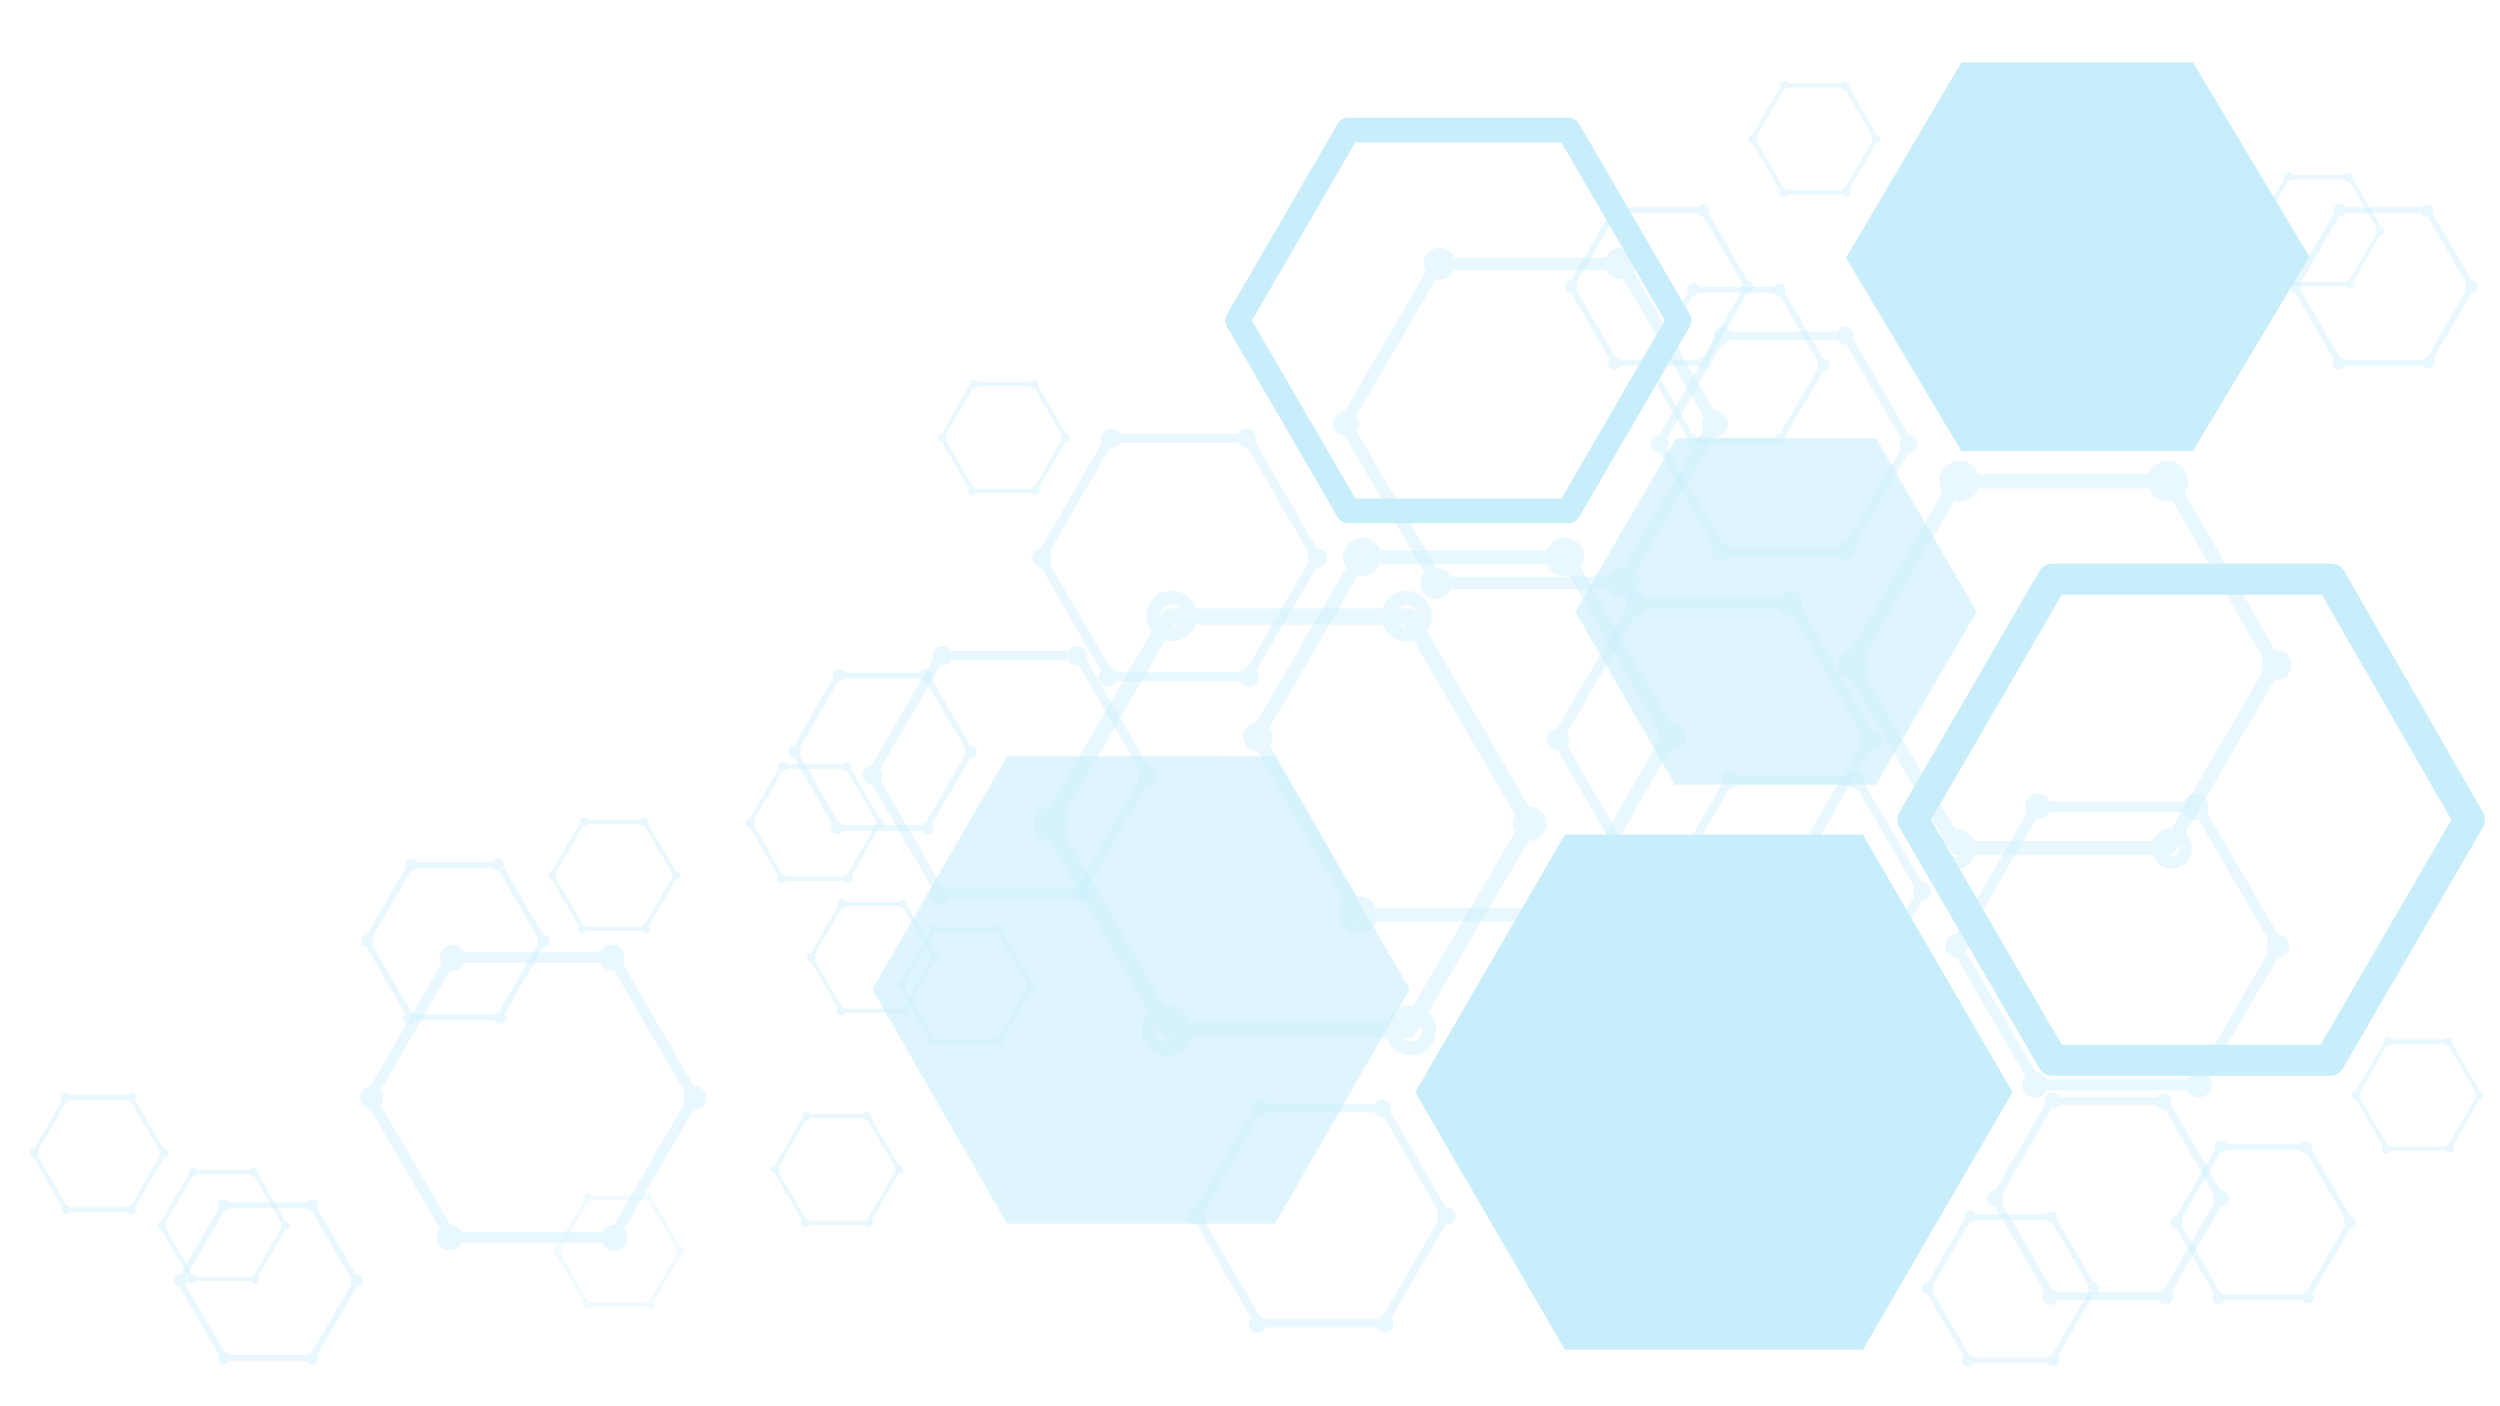 <?xml version="1.0" encoding="utf-8"?>
<!-- Generator: Adobe Illustrator 25.2.3, SVG Export Plug-In . SVG Version: 6.00 Build 0)  -->
<svg version="1.1" id="Layer_1" xmlns:serif="http://www.serif.com/"
	 xmlns="http://www.w3.org/2000/svg" xmlns:xlink="http://www.w3.org/1999/xlink" x="0px" y="0px" viewBox="0 0 595.3 334.8"
	 style="enable-background:new 0 0 595.3 334.8;" xml:space="preserve">
<style type="text/css">
	.st0{fill-rule:evenodd;clip-rule:evenodd;fill:#FFFFFF;}
	.st1{opacity:0.4;}
	.st2{fill:none;stroke:#C8EEFC;stroke-width:1.861;stroke-linecap:round;stroke-linejoin:round;stroke-miterlimit:10;}
	.st3{fill:none;stroke:#C8EEFC;stroke-width:1.395;stroke-linecap:round;stroke-linejoin:round;stroke-miterlimit:10;}
	.st4{opacity:0.25;}
	.st5{fill:none;stroke:#C8EEFC;stroke-width:1.863;stroke-linecap:round;stroke-linejoin:round;stroke-miterlimit:1.087;}
	.st6{fill:none;stroke:#C8EEFC;stroke-width:1.393;stroke-linecap:round;stroke-linejoin:round;stroke-miterlimit:1.658;}
	.st7{fill:none;stroke:#C8EEFC;stroke-width:1.393;stroke-linecap:round;stroke-linejoin:round;stroke-miterlimit:1.29;}
	.st8{fill:none;stroke:#C8EEFC;stroke-width:1.86;stroke-linecap:round;stroke-linejoin:round;stroke-miterlimit:1.116;}
	.st9{fill:none;stroke:#C8EEFC;stroke-width:1.396;stroke-linecap:round;stroke-linejoin:round;stroke-miterlimit:1.702;}
	.st10{fill:none;stroke:#C8EEFC;stroke-width:1.858;stroke-linecap:round;stroke-linejoin:round;stroke-miterlimit:10;}
	.st11{fill:none;stroke:#C8EEFC;stroke-width:1.397;stroke-linecap:round;stroke-linejoin:round;stroke-miterlimit:10;}
	.st12{fill:none;stroke:#C8EEFC;stroke-width:1.861;stroke-linecap:round;stroke-linejoin:round;stroke-miterlimit:10;}
	.st13{fill:none;stroke:#C8EEFC;stroke-width:1.396;stroke-linecap:round;stroke-linejoin:round;stroke-miterlimit:10;}
	.st14{fill:none;stroke:#C8EEFC;stroke-width:1.863;stroke-linecap:round;stroke-linejoin:round;stroke-miterlimit:10;}
	.st15{fill:none;stroke:#C8EEFC;stroke-width:1.391;stroke-linecap:round;stroke-linejoin:round;stroke-miterlimit:1.48;}
	.st16{fill:none;stroke:#C8EEFC;stroke-width:1.86;stroke-linecap:round;stroke-linejoin:round;stroke-miterlimit:10;}
	.st17{fill:none;stroke:#C8EEFC;stroke-width:1.395;stroke-linecap:round;stroke-linejoin:round;stroke-miterlimit:1.03;}
	.st18{fill:none;stroke:#C8EEFC;stroke-width:1.861;stroke-linecap:round;stroke-linejoin:round;stroke-miterlimit:10;}
	.st19{fill:none;stroke:#C8EEFC;stroke-width:1.398;stroke-linecap:round;stroke-linejoin:round;stroke-miterlimit:1.256;}
	.st20{fill:none;stroke:#C8EEFC;stroke-width:1.863;stroke-linecap:round;stroke-linejoin:round;stroke-miterlimit:1.259;}
	.st21{fill:none;stroke:#C8EEFC;stroke-width:1.395;stroke-linecap:round;stroke-linejoin:round;stroke-miterlimit:1.92;}
	.st22{fill:none;stroke:#C8EEFC;stroke-width:1.859;stroke-linecap:round;stroke-linejoin:round;stroke-miterlimit:10;}
	.st23{fill:none;stroke:#C8EEFC;stroke-width:1.392;stroke-linecap:round;stroke-linejoin:round;stroke-miterlimit:1.105;}
	.st24{fill:none;stroke:#C8EEFC;stroke-width:1.861;stroke-linecap:round;stroke-linejoin:round;stroke-miterlimit:10;}
	.st25{fill:none;stroke:#C8EEFC;stroke-width:1.396;stroke-linecap:round;stroke-linejoin:round;stroke-miterlimit:10;}
	.st26{fill:none;stroke:#C8EEFC;stroke-width:1.86;stroke-linecap:round;stroke-linejoin:round;stroke-miterlimit:10;}
	.st27{fill:none;stroke:#C8EEFC;stroke-width:1.396;stroke-linecap:round;stroke-linejoin:round;stroke-miterlimit:10;}
	.st28{fill:none;stroke:#C8EEFC;stroke-width:1.86;stroke-linecap:round;stroke-linejoin:round;stroke-miterlimit:10;}
	.st29{fill:none;stroke:#C8EEFC;stroke-width:1.394;stroke-linecap:round;stroke-linejoin:round;stroke-miterlimit:10;}
	.st30{fill:none;stroke:#C8EEFC;stroke-width:1.861;stroke-linecap:round;stroke-linejoin:round;stroke-miterlimit:10;}
	.st31{fill:none;stroke:#C8EEFC;stroke-width:1.397;stroke-linecap:round;stroke-linejoin:round;stroke-miterlimit:10;}
	.st32{fill:none;stroke:#C8EEFC;stroke-width:1.86;stroke-linecap:round;stroke-linejoin:round;stroke-miterlimit:10;}
	.st33{fill:none;stroke:#C8EEFC;stroke-width:1.392;stroke-linecap:round;stroke-linejoin:round;stroke-miterlimit:1.297;}
	.st34{fill-rule:evenodd;clip-rule:evenodd;fill:#C8EEFC;}
	.st35{fill:none;stroke:#C8EEFC;stroke-width:2.32;stroke-linecap:round;stroke-linejoin:round;stroke-miterlimit:1.767;}
	.st36{fill-rule:evenodd;clip-rule:evenodd;fill:#C8EEFC;fill-opacity:0.6;}
	.st37{fill:none;stroke:#C8EEFC;stroke-width:2.321;stroke-linecap:round;stroke-linejoin:round;stroke-miterlimit:2.232;}
</style>
<rect class="st0" width="595.3" height="334.8"/>
<g transform="matrix(0.368,0,0,0.368,285.016,82.224)">
	<g class="st1">
		<g transform="matrix(1.267,0,0,1.267,-568.381,88.886)">
			<circle class="st2" cx="381.5" cy="-23" r="1.3"/>
		</g>
		<g transform="matrix(1.267,0,0,1.267,-740.408,88.886)">
			<circle class="st2" cx="454.2" cy="-23" r="1.3"/>
		</g>
		<g transform="matrix(0.633,-1.097,1.097,0.633,-229.893,1268.45)">
			<circle class="st2" cx="899.4" cy="-405.5" r="1.3"/>
		</g>
		<g transform="matrix(0.633,-1.097,1.097,0.633,-315.906,1417.43)">
			<circle class="st2" cx="972.1" cy="-405.5" r="1.3"/>
		</g>
		<g transform="matrix(-0.633,-1.097,1.097,-0.633,960.885,1565.09)">
			<circle class="st2" cx="1489.5" cy="-148.3" r="1.3"/>
		</g>
		<g transform="matrix(-0.633,-1.097,1.097,-0.633,1046.9,1714.07)">
			<circle class="st2" cx="1562.2" cy="-148.3" r="1.3"/>
		</g>
		<g transform="matrix(1.18296e-16,-1.932,1.932,1.18296e-16,91.216,891.731)">
			<path class="st3" d="M430.7-132.7l17.9,10.4v20.7l-17.9,10.4l-17.9-10.4v-20.7L430.7-132.7z"/>
		</g>
	</g>
</g>
<g transform="matrix(0.368,0,0,0.368,1009.59,419.196)">
	<g class="st1">
		<g transform="matrix(1.267,0,0,1.267,-568.381,88.886)">
			<circle class="st2" cx="-450.5" cy="-410" r="1.3"/>
		</g>
		<g transform="matrix(1.267,0,0,1.267,-740.408,88.886)">
			<circle class="st2" cx="-377.8" cy="-410" r="1.3"/>
		</g>
		<g transform="matrix(0.633,-1.097,1.097,0.633,-229.893,1268.45)">
			<circle class="st2" cx="818.5" cy="-1319.6" r="1.3"/>
		</g>
		<g transform="matrix(0.633,-1.097,1.097,0.633,-315.906,1417.43)">
			<circle class="st2" cx="891.1" cy="-1319.6" r="1.3"/>
		</g>
		<g transform="matrix(-0.633,-1.097,1.097,-0.633,960.885,1565.09)">
			<circle class="st2" cx="2240.7" cy="-675.4" r="1.3"/>
		</g>
		<g transform="matrix(-0.633,-1.097,1.097,-0.633,1046.9,1714.07)">
			<circle class="st2" cx="2313.3" cy="-675.4" r="1.3"/>
		</g>
		<g transform="matrix(1.18296e-16,-1.932,1.932,1.18296e-16,91.216,891.731)">
			<path class="st3" d="M684.4-678.2l17.9,10.4v20.7l-17.9,10.4l-17.9-10.4v-20.7L684.4-678.2z"/>
		</g>
	</g>
</g>
<g transform="matrix(0.368,0,0,0.368,199.479,457.292)">
	<g class="st1">
		<g transform="matrix(1.267,0,0,1.267,-568.381,88.886)">
			<circle class="st2" cx="479.8" cy="-453.7" r="1.3"/>
		</g>
		<g transform="matrix(1.267,0,0,1.267,-740.408,88.886)">
			<circle class="st2" cx="552.4" cy="-453.7" r="1.3"/>
		</g>
		<g transform="matrix(0.633,-1.097,1.097,0.633,-229.893,1268.45)">
			<circle class="st2" cx="1321.5" cy="-535.8" r="1.3"/>
		</g>
		<g transform="matrix(0.633,-1.097,1.097,0.633,-315.906,1417.43)">
			<circle class="st2" cx="1394.2" cy="-535.8" r="1.3"/>
		</g>
		<g transform="matrix(-0.633,-1.097,1.097,-0.633,960.885,1565.09)">
			<circle class="st2" cx="1813.4" cy="152.2" r="1.3"/>
		</g>
		<g transform="matrix(-0.633,-1.097,1.097,-0.633,1046.9,1714.07)">
			<circle class="st2" cx="1886.1" cy="152.1" r="1.3"/>
		</g>
		<g transform="matrix(1.18296e-16,-1.932,1.932,1.18296e-16,91.216,891.731)">
			<path class="st3" d="M713.1-68.3L731-57.9v20.7l-17.9,10.4l-17.9-10.4v-20.7L713.1-68.3z"/>
		</g>
	</g>
</g>
<g transform="matrix(0.368,0,0,0.368,700.438,-70.808)">
	<g class="st1">
		<g transform="matrix(1.267,0,0,1.267,-568.381,88.886)">
			<circle class="st2" cx="-95.5" cy="152.7" r="1.3"/>
		</g>
		<g transform="matrix(1.267,0,0,1.267,-740.408,88.886)">
			<circle class="st2" cx="-22.8" cy="152.7" r="1.3"/>
		</g>
		<g transform="matrix(0.633,-1.097,1.097,0.633,-229.893,1268.45)">
			<circle class="st2" cx="508.7" cy="-730.8" r="1.3"/>
		</g>
		<g transform="matrix(0.633,-1.097,1.097,0.633,-315.906,1417.43)">
			<circle class="st2" cx="581.3" cy="-730.8" r="1.3"/>
		</g>
		<g transform="matrix(-0.633,-1.097,1.097,-0.633,960.885,1565.09)">
			<circle class="st2" cx="1575.9" cy="-649.3" r="1.3"/>
		</g>
		<g transform="matrix(-0.633,-1.097,1.097,-0.633,1046.9,1714.07)">
			<circle class="st2" cx="1648.5" cy="-649.3" r="1.3"/>
		</g>
		<g transform="matrix(1.18296e-16,-1.932,1.932,1.18296e-16,91.216,891.731)">
			<path class="st3" d="M315.5-445.4l17.9,10.4v20.7L315.5-404l-17.9-10.4v-20.7L315.5-445.4z"/>
		</g>
	</g>
</g>
<g transform="matrix(0.368,0,0,0.368,87.751,499.118)">
	<g class="st4">
		<g transform="matrix(1.267,0,0,1.267,-568.381,88.886)">
			<circle class="st2" cx="608.1" cy="-501.8" r="1.3"/>
		</g>
		<g transform="matrix(1.267,0,0,1.267,-740.408,88.886)">
			<circle class="st2" cx="680.7" cy="-501.8" r="1.3"/>
		</g>
		<g transform="matrix(0.633,-1.097,1.097,0.633,-229.893,1268.45)">
			<circle class="st2" cx="1427.3" cy="-448.7" r="1.3"/>
		</g>
		<g transform="matrix(0.633,-1.097,1.097,0.633,-315.906,1417.43)">
			<circle class="st2" cx="1499.9" cy="-448.7" r="1.3"/>
		</g>
		<g transform="matrix(-0.633,-1.097,1.097,-0.633,960.885,1565.09)">
			<circle class="st2" cx="1790.9" cy="287.3" r="1.3"/>
		</g>
		<g transform="matrix(-0.633,-1.097,1.097,-0.633,1046.9,1714.07)">
			<circle class="st2" cx="1863.5" cy="287.3" r="1.3"/>
		</g>
		<g transform="matrix(1.18296e-16,-1.932,1.932,1.18296e-16,91.216,891.731)">
			<path class="st3" d="M744.5,15.8l17.9,10.4v20.7l-17.9,10.4l-17.9-10.4V26.2L744.5,15.8z"/>
		</g>
	</g>
</g>
<g transform="matrix(1.23,0,0,1.23,-16.392,-97.225)">
	<g class="st1">
		<g transform="matrix(1.267,0,0,1.267,-568.381,88.886)">
			<circle class="st5" cx="714.5" cy="104.8" r="1.3"/>
		</g>
		<g transform="matrix(1.267,0,0,1.267,-740.408,88.886)">
			<circle class="st5" cx="787.1" cy="104.8" r="1.3"/>
		</g>
		<g transform="matrix(0.633,-1.097,1.097,0.633,-229.893,1268.45)">
			<ellipse transform="matrix(0.5 -0.866 0.866 0.5 523.745 800.565)" class="st5" cx="955.2" cy="-53.3" rx="2" ry="2"/>
		</g>
		<g transform="matrix(0.633,-1.097,1.097,0.633,-315.906,1417.43)">
			<ellipse transform="matrix(0.5 -0.866 0.866 0.5 560.072 863.484)" class="st5" cx="1027.8" cy="-53.3" rx="2" ry="2"/>
		</g>
		<g transform="matrix(-0.633,-1.097,1.097,-0.633,960.885,1565.09)">
			<ellipse transform="matrix(0.866 -0.5 0.5 0.866 124.357 616.412)" class="st5" cx="1212.4" cy="76.2" rx="2" ry="2"/>
		</g>
		<g transform="matrix(-0.633,-1.097,1.097,-0.633,1046.9,1714.07)">
			<ellipse transform="matrix(0.866 -0.5 0.5 0.866 134.091 652.739)" class="st5" cx="1285.1" cy="76.2" rx="2" ry="2"/>
		</g>
		<g transform="matrix(1.18296e-16,-1.932,1.932,1.18296e-16,91.216,891.731)">
			<path class="st6" d="M346.9,85.6l17.9,10.4v20.7L346.9,127L329,116.7V95.9L346.9,85.6z"/>
		</g>
	</g>
</g>
<g transform="matrix(0.957,0,0,0.957,487.932,115.304)">
	<g class="st1">
		<g transform="matrix(1.267,0,0,1.267,-568.381,88.886)">
			<circle class="st2" cx="493.6" cy="20.5" r="1.3"/>
		</g>
		<g transform="matrix(1.267,0,0,1.267,-740.408,88.886)">
			<circle class="st2" cx="566.2" cy="20.5" r="1.3"/>
		</g>
		<g transform="matrix(0.633,-1.097,1.097,0.633,-229.893,1268.45)">
			<ellipse transform="matrix(0.5 -0.866 0.866 0.5 707.136 651.403)" class="st2" cx="917.7" cy="-286.7" rx="1.6" ry="1.6"/>
		</g>
		<g transform="matrix(0.633,-1.097,1.097,0.633,-315.906,1417.43)">
			<ellipse transform="matrix(0.5 -0.866 0.866 0.5 743.463 714.322)" class="st2" cx="990.4" cy="-286.7" rx="1.6" ry="1.6"/>
		</g>
		<g transform="matrix(-0.633,-1.097,1.097,-0.633,960.885,1565.09)">
			<ellipse transform="matrix(0.866 -0.5 0.5 0.866 223.508 688.124)" class="st2" cx="1395.8" cy="-73" rx="1.6" ry="1.6"/>
		</g>
		<g transform="matrix(-0.633,-1.097,1.097,-0.633,1046.9,1714.07)">
			<ellipse transform="matrix(0.866 -0.5 0.5 0.866 233.242 724.451)" class="st2" cx="1468.5" cy="-73" rx="1.6" ry="1.6"/>
		</g>
		<g transform="matrix(1.18296e-16,-1.932,1.932,1.18296e-16,91.216,891.731)">
			<path class="st7" d="M402.1-59.2l17.9,10.4v20.7l-17.9,10.4l-17.9-10.4v-20.7L402.1-59.2z"/>
		</g>
	</g>
</g>
<g transform="matrix(1.263,0,0,1.263,270.369,-146.399)">
	<g class="st1">
		<g transform="matrix(1.267,0,0,1.267,-568.381,88.886)">
			<circle class="st8" cx="618.4" cy="120.3" r="1.3"/>
		</g>
		<g transform="matrix(1.267,0,0,1.267,-740.408,88.886)">
			<circle class="st8" cx="691.1" cy="120.3" r="1.3"/>
		</g>
		<g transform="matrix(0.633,-1.097,1.097,0.633,-229.893,1268.45)">
			<ellipse transform="matrix(0.5 -0.866 0.866 0.5 558.271 709.602)" class="st8" cx="893.7" cy="-128.7" rx="2.1" ry="2.1"/>
		</g>
		<g transform="matrix(0.633,-1.097,1.097,0.633,-315.906,1417.43)">
			<ellipse transform="matrix(0.5 -0.866 0.866 0.5 594.598 772.521)" class="st8" cx="966.3" cy="-128.7" rx="2.1" ry="2.1"/>
		</g>
		<g transform="matrix(-0.633,-1.097,1.097,-0.633,960.885,1565.09)">
			<ellipse transform="matrix(0.866 -0.5 0.5 0.866 174.465 621.488)" class="st8" cx="1246.9" cy="-14.8" rx="2.1" ry="2.1"/>
		</g>
		<g transform="matrix(-0.633,-1.097,1.097,-0.633,1046.9,1714.07)">
			<ellipse transform="matrix(0.866 -0.5 0.5 0.866 184.199 657.815)" class="st8" cx="1319.6" cy="-14.8" rx="2.1" ry="2.1"/>
		</g>
		<g transform="matrix(1.18296e-16,-1.932,1.932,1.18296e-16,91.216,891.731)">
			<path class="st9" d="M336.7,22.6L354.6,33v20.7L336.7,64l-17.9-10.4V33L336.7,22.6z"/>
		</g>
	</g>
</g>
<g transform="matrix(0.741,0,0,0.741,452.372,-58.561)">
	<g class="st1">
		<g transform="matrix(1.267,0,0,1.267,-568.381,88.886)">
			<circle class="st10" cx="450.8" cy="104.8" r="1.3"/>
		</g>
		<g transform="matrix(1.267,0,0,1.267,-740.408,88.886)">
			<circle class="st10" cx="523.5" cy="104.8" r="1.3"/>
		</g>
		<g transform="matrix(0.633,-1.097,1.097,0.633,-229.893,1268.45)">
			<circle class="st10" cx="823.4" cy="-281.6" r="1.3"/>
		</g>
		<g transform="matrix(0.633,-1.097,1.097,0.633,-315.906,1417.43)">
			<circle class="st10" cx="896" cy="-281.6" r="1.3"/>
		</g>
		<g transform="matrix(-0.633,-1.097,1.097,-0.633,960.885,1565.09)">
			<circle class="st10" cx="1344.2" cy="-152.2" r="1.3"/>
		</g>
		<g transform="matrix(-0.633,-1.097,1.097,-0.633,1046.9,1714.07)">
			<circle class="st10" cx="1416.9" cy="-152.2" r="1.3"/>
		</g>
		<g transform="matrix(1.18296e-16,-1.932,1.932,1.18296e-16,91.216,891.731)">
			<path class="st11" d="M346.9-87.2l17.9,10.4v20.7l-17.9,10.4l-17.9-10.4v-20.7L346.9-87.2z"/>
		</g>
	</g>
</g>
<g transform="matrix(0.741,0,0,0.741,215.292,337.217)">
	<g class="st1">
		<g transform="matrix(1.267,0,0,1.267,-568.381,88.886)">
			<circle class="st10" cx="586.1" cy="-120.9" r="1.3"/>
		</g>
		<g transform="matrix(1.267,0,0,1.267,-740.408,88.886)">
			<circle class="st10" cx="658.7" cy="-120.9" r="1.3"/>
		</g>
		<g transform="matrix(0.633,-1.097,1.097,0.633,-229.893,1268.45)">
			<circle class="st10" cx="1086.4" cy="-277.3" r="1.3"/>
		</g>
		<g transform="matrix(0.633,-1.097,1.097,0.633,-315.906,1417.43)">
			<circle class="st10" cx="1159.1" cy="-277.3" r="1.3"/>
		</g>
		<g transform="matrix(-0.633,-1.097,1.097,-0.633,960.885,1565.09)">
			<circle class="st10" cx="1472.1" cy="77.8" r="1.3"/>
		</g>
		<g transform="matrix(-0.633,-1.097,1.097,-0.633,1046.9,1714.07)">
			<circle class="st10" cx="1544.7" cy="77.8" r="1.3"/>
		</g>
		<g transform="matrix(1.18296e-16,-1.932,1.932,1.18296e-16,91.216,891.731)">
			<path class="st11" d="M494.9,1.4l17.9,10.4v20.7l-17.9,10.4l-17.9-10.4V11.8L494.9,1.4z"/>
		</g>
	</g>
</g>
<g transform="matrix(0.518,0,0,0.518,566.501,-12.808)">
	<g class="st1">
		<g transform="matrix(1.267,0,0,1.267,-568.381,88.886)">
			<circle class="st12" cx="247" cy="81.8" r="1.3"/>
		</g>
		<g transform="matrix(1.267,0,0,1.267,-740.408,88.886)">
			<circle class="st12" cx="319.6" cy="81.8" r="1.3"/>
		</g>
		<g transform="matrix(0.633,-1.097,1.097,0.633,-229.893,1268.45)">
			<circle class="st12" cx="741.3" cy="-469.6" r="1.3"/>
		</g>
		<g transform="matrix(0.633,-1.097,1.097,0.633,-315.906,1417.43)">
			<circle class="st12" cx="813.9" cy="-469.6" r="1.3"/>
		</g>
		<g transform="matrix(-0.633,-1.097,1.097,-0.633,960.885,1565.09)">
			<circle class="st12" cx="1466" cy="-317.3" r="1.3"/>
		</g>
		<g transform="matrix(-0.633,-1.097,1.097,-0.633,1046.9,1714.07)">
			<circle class="st12" cx="1538.7" cy="-317.3" r="1.3"/>
		</g>
		<g transform="matrix(1.18296e-16,-1.932,1.932,1.18296e-16,91.216,891.731)">
			<path class="st13" d="M361.9-220.9l17.9,10.4v20.7l-17.9,10.4L344-189.9v-20.7L361.9-220.9z"/>
		</g>
	</g>
</g>
<g transform="matrix(0.518,0,0,0.518,836.396,426.171)">
	<g class="st1">
		<g transform="matrix(1.267,0,0,1.267,-568.381,88.886)">
			<circle class="st12" cx="26.9" cy="-276.1" r="1.3"/>
		</g>
		<g transform="matrix(1.267,0,0,1.267,-740.408,88.886)">
			<circle class="st12" cx="99.6" cy="-276.1" r="1.3"/>
		</g>
		<g transform="matrix(0.633,-1.097,1.097,0.633,-229.893,1268.45)">
			<circle class="st12" cx="941.2" cy="-839.2" r="1.3"/>
		</g>
		<g transform="matrix(0.633,-1.097,1.097,0.633,-315.906,1417.43)">
			<circle class="st12" cx="1013.9" cy="-839.2" r="1.3"/>
		</g>
		<g transform="matrix(-0.633,-1.097,1.097,-0.633,960.885,1565.09)">
			<circle class="st12" cx="1886" cy="-328.9" r="1.3"/>
		</g>
		<g transform="matrix(-0.633,-1.097,1.097,-0.633,1046.9,1714.07)">
			<circle class="st12" cx="1958.7" cy="-328.9" r="1.3"/>
		</g>
		<g transform="matrix(1.18296e-16,-1.932,1.932,1.18296e-16,91.216,891.731)">
			<path class="st13" d="M596.6-365.2l17.9,10.4v20.7l-17.9,10.4l-17.9-10.4v-20.7L596.6-365.2z"/>
		</g>
	</g>
</g>
<g transform="matrix(1.098,0,0,1.098,99.8,-206.473)">
	<g class="st1">
		<g transform="matrix(1.267,0,0,1.267,-568.381,88.886)">
			<circle class="st14" cx="670.4" cy="150.8" r="1.3"/>
		</g>
		<g transform="matrix(1.267,0,0,1.267,-740.408,88.886)">
			<circle class="st14" cx="743.1" cy="150.8" r="1.3"/>
		</g>
		<g transform="matrix(0.633,-1.097,1.097,0.633,-229.893,1268.45)">
			<ellipse transform="matrix(0.5 -0.866 0.866 0.5 505.872 739.416)" class="st14" cx="893.3" cy="-68.4" rx="1.8" ry="1.8"/>
		</g>
		<g transform="matrix(0.633,-1.097,1.097,0.633,-315.906,1417.43)">
			<ellipse transform="matrix(0.5 -0.866 0.866 0.5 542.198 802.336)" class="st14" cx="965.9" cy="-68.4" rx="1.8" ry="1.8"/>
		</g>
		<g transform="matrix(-0.633,-1.097,1.097,-0.633,960.885,1565.09)">
			<ellipse transform="matrix(0.866 -0.5 0.5 0.866 152.537 599.283)" class="st14" cx="1194.5" cy="15" rx="1.8" ry="1.8"/>
		</g>
		<g transform="matrix(-0.633,-1.097,1.097,-0.633,1046.9,1714.07)">
			<ellipse transform="matrix(0.866 -0.5 0.5 0.866 162.271 635.61)" class="st14" cx="1267.2" cy="15" rx="1.8" ry="1.8"/>
		</g>
		<g transform="matrix(1.18296e-16,-1.932,1.932,1.18296e-16,91.216,891.731)">
			<path class="st15" d="M316.7,56.7l17.9,10.4v20.7l-17.9,10.4l-17.9-10.4V67.1L316.7,56.7z"/>
		</g>
	</g>
</g>
<g transform="matrix(0.765,0,0,0.765,442.157,161.657)">
	<g class="st1">
		<g transform="matrix(1.267,0,0,1.267,-568.381,88.886)">
			<circle class="st16" cx="464.6" cy="-17.9" r="1.3"/>
		</g>
		<g transform="matrix(1.267,0,0,1.267,-740.408,88.886)">
			<circle class="st16" cx="537.3" cy="-17.9" r="1.3"/>
		</g>
		<g transform="matrix(0.633,-1.097,1.097,0.633,-229.893,1268.45)">
			<circle class="st16" cx="936.5" cy="-331" r="1.3"/>
		</g>
		<g transform="matrix(0.633,-1.097,1.097,0.633,-315.906,1417.43)">
			<circle class="st16" cx="1009.1" cy="-331" r="1.3"/>
		</g>
		<g transform="matrix(-0.633,-1.097,1.097,-0.633,960.885,1565.09)">
			<circle class="st16" cx="1443.6" cy="-78.9" r="1.3"/>
		</g>
		<g transform="matrix(-0.633,-1.097,1.097,-0.633,1046.9,1714.07)">
			<circle class="st16" cx="1516.2" cy="-78.9" r="1.3"/>
		</g>
		<g transform="matrix(1.18296e-16,-1.932,1.932,1.18296e-16,91.216,891.731)">
			<path class="st17" d="M427.3-78.2l17.9,10.4v20.7l-17.9,10.4l-17.9-10.4v-20.7L427.3-78.2z"/>
		</g>
	</g>
</g>
<g transform="matrix(0.932,0,0,0.932,297.343,19.18)">
	<g class="st1">
		<g transform="matrix(1.267,0,0,1.267,-568.381,88.886)">
			<circle class="st18" cx="574.1" cy="62.7" r="1.3"/>
		</g>
		<g transform="matrix(1.267,0,0,1.267,-740.408,88.886)">
			<circle class="st18" cx="646.7" cy="62.7" r="1.3"/>
		</g>
		<g transform="matrix(0.633,-1.097,1.097,0.633,-229.893,1268.45)">
			<ellipse transform="matrix(0.5 -0.866 0.866 0.5 630.371 700.02)" class="st18" cx="921.4" cy="-195.9" rx="1.5" ry="1.5"/>
		</g>
		<g transform="matrix(0.633,-1.097,1.097,0.633,-315.906,1417.43)">
			<ellipse transform="matrix(0.5 -0.866 0.866 0.5 666.698 762.939)" class="st18" cx="994.1" cy="-195.9" rx="1.5" ry="1.5"/>
		</g>
		<g transform="matrix(-0.633,-1.097,1.097,-0.633,960.885,1565.09)">
			<ellipse transform="matrix(0.866 -0.5 0.5 0.866 188.915 656.255)" class="st18" cx="1319" cy="-24.4" rx="1.5" ry="1.5"/>
		</g>
		<g transform="matrix(-0.633,-1.097,1.097,-0.633,1046.9,1714.07)">
			<ellipse transform="matrix(0.866 -0.5 0.5 0.866 198.649 692.581)" class="st18" cx="1391.7" cy="-24.4" rx="1.5" ry="1.5"/>
		</g>
		<g transform="matrix(1.18296e-16,-1.932,1.932,1.18296e-16,91.216,891.731)">
			<path class="st19" d="M374.5-6.4l17.9,10.4v20.7L374.5,35l-17.9-10.4V3.9L374.5-6.4z"/>
		</g>
	</g>
</g>
<g transform="matrix(1.425,0,0,1.425,-227.227,-127.814)">
	<g class="st1">
		<g transform="matrix(1.267,0,0,1.267,-568.381,88.886)">
			<circle class="st20" cx="776.2" cy="109.3" r="1.3"/>
		</g>
		<g transform="matrix(1.267,0,0,1.267,-740.408,88.886)">
			<circle class="st20" cx="848.8" cy="109.3" r="1.3"/>
		</g>
		<g transform="matrix(0.633,-1.097,1.097,0.633,-229.893,1268.45)">
			<ellipse transform="matrix(0.5 -0.866 0.866 0.5 488.968 851.771)" class="st20" cx="982.1" cy="2.4" rx="2.4" ry="2.4"/>
		</g>
		<g transform="matrix(0.633,-1.097,1.097,0.633,-315.906,1417.43)">
			<ellipse transform="matrix(0.5 -0.866 0.866 0.5 525.295 914.69)" class="st20" cx="1054.8" cy="2.4" rx="2.4" ry="2.4"/>
		</g>
		<g transform="matrix(-0.633,-1.097,1.097,-0.633,960.885,1565.09)">
			<ellipse transform="matrix(0.866 -0.5 0.5 0.866 94.095 605.883)" class="st20" cx="1177.6" cy="127.4" rx="2.4" ry="2.4"/>
		</g>
		<g transform="matrix(-0.633,-1.097,1.097,-0.633,1046.9,1714.07)">
			<ellipse transform="matrix(0.866 -0.5 0.5 0.866 103.829 642.21)" class="st20" cx="1250.3" cy="127.4" rx="2.4" ry="2.4"/>
		</g>
		<g transform="matrix(1.18296e-16,-1.932,1.932,1.18296e-16,91.216,891.731)">
			<path class="st21" d="M343.9,126.1l17.9,10.4v20.7l-17.9,10.4L326,157.1v-20.7L343.9,126.1z"/>
		</g>
	</g>
</g>
<g transform="matrix(0.82,0,0,0.82,93.168,-30.506)">
	<g class="st1">
		<g transform="matrix(1.267,0,0,1.267,-568.381,88.886)">
			<circle class="st22" cx="660.8" cy="87.1" r="1.3"/>
		</g>
		<g transform="matrix(1.267,0,0,1.267,-740.408,88.886)">
			<circle class="st22" cx="733.5" cy="87.1" r="1.3"/>
		</g>
		<g transform="matrix(0.633,-1.097,1.097,0.633,-229.893,1268.45)">
			<circle class="st22" cx="943.7" cy="-108.6" r="1.3"/>
		</g>
		<g transform="matrix(0.633,-1.097,1.097,0.633,-315.906,1417.43)">
			<circle class="st22" cx="1016.3" cy="-108.6" r="1.3"/>
		</g>
		<g transform="matrix(-0.633,-1.097,1.097,-0.633,960.885,1565.09)">
			<circle class="st22" cx="1254.5" cy="38.5" r="1.3"/>
		</g>
		<g transform="matrix(-0.633,-1.097,1.097,-0.633,1046.9,1714.07)">
			<circle class="st22" cx="1327.2" cy="38.5" r="1.3"/>
		</g>
		<g transform="matrix(1.18296e-16,-1.932,1.932,1.18296e-16,91.216,891.731)">
			<path class="st23" d="M358.5,50.4l17.9,10.4v20.7l-17.9,10.4l-17.9-10.4V60.8L358.5,50.4z"/>
		</g>
	</g>
</g>
<g transform="matrix(0.82,0,0,0.82,6.508,80.754)">
	<g class="st1">
		<g transform="matrix(1.267,0,0,1.267,-568.381,88.886)">
			<circle class="st22" cx="705.5" cy="29.8" r="1.3"/>
		</g>
		<g transform="matrix(1.267,0,0,1.267,-740.408,88.886)">
			<circle class="st22" cx="778.1" cy="29.8" r="1.3"/>
		</g>
		<g transform="matrix(0.633,-1.097,1.097,0.633,-229.893,1268.45)">
			<circle class="st22" cx="1015.6" cy="-98.6" r="1.3"/>
		</g>
		<g transform="matrix(0.633,-1.097,1.097,0.633,-315.906,1417.43)">
			<circle class="st22" cx="1088.3" cy="-98.6" r="1.3"/>
		</g>
		<g transform="matrix(-0.633,-1.097,1.097,-0.633,960.885,1565.09)">
			<circle class="st22" cx="1281.8" cy="105.9" r="1.3"/>
		</g>
		<g transform="matrix(-0.633,-1.097,1.097,-0.633,1046.9,1714.07)">
			<circle class="st22" cx="1354.5" cy="105.9" r="1.3"/>
		</g>
		<g transform="matrix(1.18296e-16,-1.932,1.932,1.18296e-16,91.216,891.731)">
			<path class="st23" d="M396.1,79.7L414,90.1v20.7l-17.9,10.4l-17.9-10.4V90.1L396.1,79.7z"/>
		</g>
	</g>
</g>
<g transform="matrix(0.525,0,0,0.525,124.982,182.573)">
	<g class="st1">
		<g transform="matrix(1.267,0,0,1.267,-568.381,88.886)">
			<circle class="st24" cx="608.3" cy="-75.5" r="1.3"/>
		</g>
		<g transform="matrix(1.267,0,0,1.267,-740.408,88.886)">
			<circle class="st24" cx="680.9" cy="-75.5" r="1.3"/>
		</g>
		<g transform="matrix(0.633,-1.097,1.097,0.633,-229.893,1268.45)">
			<circle class="st24" cx="1058.2" cy="-235.4" r="1.3"/>
		</g>
		<g transform="matrix(0.633,-1.097,1.097,0.633,-315.906,1417.43)">
			<circle class="st24" cx="1130.9" cy="-235.4" r="1.3"/>
		</g>
		<g transform="matrix(-0.633,-1.097,1.097,-0.633,960.885,1565.09)">
			<circle class="st24" cx="1421.7" cy="74.3" r="1.3"/>
		</g>
		<g transform="matrix(-0.633,-1.097,1.097,-0.633,1046.9,1714.07)">
			<circle class="st24" cx="1494.3" cy="74.3" r="1.3"/>
		</g>
		<g transform="matrix(1.18296e-16,-1.932,1.932,1.18296e-16,91.216,891.731)">
			<path class="st25" d="M465.1,16L483,26.3V47l-17.9,10.4L447.2,47V26.3L465.1,16z"/>
		</g>
	</g>
</g>
<g transform="matrix(0.525,0,0,0.525,893.863,-55.675)">
	<g class="st1">
		<g transform="matrix(1.267,0,0,1.267,-568.381,88.886)">
			<circle class="st24" cx="-10.5" cy="116.2" r="1.3"/>
		</g>
		<g transform="matrix(1.267,0,0,1.267,-740.408,88.886)">
			<circle class="st24" cx="62.2" cy="116.2" r="1.3"/>
		</g>
		<g transform="matrix(0.633,-1.097,1.097,0.633,-229.893,1268.45)">
			<circle class="st24" cx="582.8" cy="-675.4" r="1.3"/>
		</g>
		<g transform="matrix(0.633,-1.097,1.097,0.633,-315.906,1417.43)">
			<circle class="st24" cx="655.5" cy="-675.4" r="1.3"/>
		</g>
		<g transform="matrix(-0.633,-1.097,1.097,-0.633,960.885,1565.09)">
			<circle class="st24" cx="1565" cy="-557.4" r="1.3"/>
		</g>
		<g transform="matrix(-0.633,-1.097,1.097,-0.633,1046.9,1714.07)">
			<circle class="st24" cx="1637.6" cy="-557.4" r="1.3"/>
		</g>
		<g transform="matrix(1.18296e-16,-1.932,1.932,1.18296e-16,91.216,891.731)">
			<path class="st25" d="M339.4-389.7l17.9,10.4v20.7l-17.9,10.4l-17.9-10.4v-20.7L339.4-389.7z"/>
		</g>
	</g>
</g>
<g transform="matrix(0.525,0,0,0.525,522.936,-55.675)">
	<g class="st1">
		<g transform="matrix(1.267,0,0,1.267,-568.381,88.886)">
			<circle class="st24" cx="288" cy="116.2" r="1.3"/>
		</g>
		<g transform="matrix(1.267,0,0,1.267,-740.408,88.886)">
			<circle class="st24" cx="360.7" cy="116.2" r="1.3"/>
		</g>
		<g transform="matrix(0.633,-1.097,1.097,0.633,-229.893,1268.45)">
			<circle class="st24" cx="732.1" cy="-416.9" r="1.3"/>
		</g>
		<g transform="matrix(0.633,-1.097,1.097,0.633,-315.906,1417.43)">
			<circle class="st24" cx="804.7" cy="-416.9" r="1.3"/>
		</g>
		<g transform="matrix(-0.633,-1.097,1.097,-0.633,960.885,1565.09)">
			<circle class="st24" cx="1415.7" cy="-298.9" r="1.3"/>
		</g>
		<g transform="matrix(-0.633,-1.097,1.097,-0.633,1046.9,1714.07)">
			<circle class="st24" cx="1488.4" cy="-298.9" r="1.3"/>
		</g>
		<g transform="matrix(1.18296e-16,-1.932,1.932,1.18296e-16,91.216,891.731)">
			<path class="st25" d="M339.4-194l17.9,10.4v20.7l-17.9,10.4l-17.9-10.4v-20.7L339.4-194z"/>
		</g>
	</g>
</g>
<g transform="matrix(0.525,0,0,0.525,-93.99,279.641)">
	<g class="st1">
		<g transform="matrix(1.267,0,0,1.267,-568.381,88.886)">
			<circle class="st24" cx="784.5" cy="-153.6" r="1.3"/>
		</g>
		<g transform="matrix(1.267,0,0,1.267,-740.408,88.886)">
			<circle class="st24" cx="857.1" cy="-153.6" r="1.3"/>
		</g>
		<g transform="matrix(0.633,-1.097,1.097,0.633,-229.893,1268.45)">
			<circle class="st24" cx="1214" cy="-121.9" r="1.3"/>
		</g>
		<g transform="matrix(0.633,-1.097,1.097,0.633,-315.906,1417.43)">
			<circle class="st24" cx="1286.6" cy="-121.9" r="1.3"/>
		</g>
		<g transform="matrix(-0.633,-1.097,1.097,-0.633,960.885,1565.09)">
			<circle class="st24" cx="1401.2" cy="266" r="1.3"/>
		</g>
		<g transform="matrix(-0.633,-1.097,1.097,-0.633,1046.9,1714.07)">
			<circle class="st24" cx="1473.8" cy="266" r="1.3"/>
		</g>
		<g transform="matrix(1.18296e-16,-1.932,1.932,1.18296e-16,91.216,891.731)">
			<path class="st25" d="M516.3,131.5l17.9,10.4v20.7l-17.9,10.4l-17.9-10.4v-20.7L516.3,131.5z"/>
		</g>
	</g>
</g>
<g transform="matrix(0.386,0,0,0.386,177.084,272.756)">
	<g class="st1">
		<g transform="matrix(1.267,0,0,1.267,-568.381,88.886)">
			<circle class="st26" cx="514.9" cy="-227.3" r="1.3"/>
		</g>
		<g transform="matrix(1.267,0,0,1.267,-740.408,88.886)">
			<circle class="st26" cx="587.5" cy="-227.3" r="1.3"/>
		</g>
		<g transform="matrix(0.633,-1.097,1.097,0.633,-229.893,1268.45)">
			<circle class="st26" cx="1143" cy="-392.2" r="1.3"/>
		</g>
		<g transform="matrix(0.633,-1.097,1.097,0.633,-315.906,1417.43)">
			<circle class="st26" cx="1215.7" cy="-392.2" r="1.3"/>
		</g>
		<g transform="matrix(-0.633,-1.097,1.097,-0.633,960.885,1565.09)">
			<circle class="st26" cx="1599.8" cy="69.4" r="1.3"/>
		</g>
		<g transform="matrix(-0.633,-1.097,1.097,-0.633,1046.9,1714.07)">
			<circle class="st26" cx="1672.5" cy="69.4" r="1.3"/>
		</g>
		<g transform="matrix(1.18296e-16,-1.932,1.932,1.18296e-16,91.216,891.731)">
			<path class="st27" d="M564.6-45.3l17.9,10.4v20.7L564.6-3.8l-17.9-10.4v-20.7L564.6-45.3z"/>
		</g>
	</g>
</g>
<g transform="matrix(0.672,0,0,0.672,661.31,354.925)">
	<g class="st1">
		<g transform="matrix(1.267,0,0,1.267,-568.381,88.886)">
			<circle class="st28" cx="293" cy="-151.8" r="1.3"/>
		</g>
		<g transform="matrix(1.267,0,0,1.267,-740.408,88.886)">
			<circle class="st28" cx="365.7" cy="-151.8" r="1.3"/>
		</g>
		<g transform="matrix(0.633,-1.097,1.097,0.633,-229.893,1268.45)">
			<circle class="st28" cx="966.6" cy="-546.5" r="1.3"/>
		</g>
		<g transform="matrix(0.633,-1.097,1.097,0.633,-315.906,1417.43)">
			<circle class="st28" cx="1039.3" cy="-546.5" r="1.3"/>
		</g>
		<g transform="matrix(-0.633,-1.097,1.097,-0.633,960.885,1565.09)">
			<circle class="st28" cx="1645.3" cy="-160.6" r="1.3"/>
		</g>
		<g transform="matrix(-0.633,-1.097,1.097,-0.633,1046.9,1714.07)">
			<circle class="st28" cx="1718" cy="-160.6" r="1.3"/>
		</g>
		<g transform="matrix(1.18296e-16,-1.932,1.932,1.18296e-16,91.216,891.731)">
			<path class="st29" d="M515.1-190.7l17.9,10.4v20.7l-17.9,10.4l-17.9-10.4v-20.7L515.1-190.7z"/>
		</g>
	</g>
</g>
<g transform="matrix(0.494,0,0,0.494,722.757,469.907)">
	<g class="st1">
		<g transform="matrix(1.267,0,0,1.267,-568.381,88.886)">
			<circle class="st30" cx="90.3" cy="-330.8" r="1.3"/>
		</g>
		<g transform="matrix(1.267,0,0,1.267,-740.408,88.886)">
			<circle class="st30" cx="163" cy="-330.8" r="1.3"/>
		</g>
		<g transform="matrix(0.633,-1.097,1.097,0.633,-229.893,1268.45)">
			<circle class="st30" cx="1020.3" cy="-811.6" r="1.3"/>
		</g>
		<g transform="matrix(0.633,-1.097,1.097,0.633,-315.906,1417.43)">
			<circle class="st30" cx="1092.9" cy="-811.6" r="1.3"/>
		</g>
		<g transform="matrix(-0.633,-1.097,1.097,-0.633,960.885,1565.09)">
			<circle class="st30" cx="1901.6" cy="-246.6" r="1.3"/>
		</g>
		<g transform="matrix(-0.633,-1.097,1.097,-0.633,1046.9,1714.07)">
			<circle class="st30" cx="1974.3" cy="-246.6" r="1.3"/>
		</g>
		<g transform="matrix(1.18296e-16,-1.932,1.932,1.18296e-16,91.216,891.731)">
			<path class="st31" d="M632.4-323.6l17.9,10.4v20.7l-17.9,10.4l-17.9-10.4v-20.7L632.4-323.6z"/>
		</g>
	</g>
</g>
<g transform="matrix(0.525,0,0,-0.525,-189.635,858.839)">
	<g class="st1">
		<g transform="matrix(1.267,0,0,1.267,-568.381,88.886)">
			<circle class="st24" cx="861.4" cy="762.5" r="1.3"/>
		</g>
		<g transform="matrix(1.267,0,0,1.267,-740.408,88.886)">
			<circle class="st24" cx="934.1" cy="762.5" r="1.3"/>
		</g>
		<g transform="matrix(0.633,-1.097,1.097,0.633,-229.893,1268.45)">
			<circle class="st24" cx="459.1" cy="402.9" r="1.3"/>
		</g>
		<g transform="matrix(0.633,-1.097,1.097,0.633,-315.906,1417.43)">
			<circle class="st24" cx="531.7" cy="402.9" r="1.3"/>
		</g>
		<g transform="matrix(-0.633,-1.097,1.097,-0.633,960.885,1565.09)">
			<circle class="st24" cx="569.3" cy="-125.4" r="1.3"/>
		</g>
		<g transform="matrix(-0.633,-1.097,1.097,-0.633,1046.9,1714.07)">
			<circle class="st24" cx="642" cy="-125.4" r="1.3"/>
		</g>
		<g transform="matrix(1.18296e-16,-1.932,1.932,1.18296e-16,91.216,891.731)">
			<path class="st25" d="M-84.3,182l17.9,10.4V213l-17.9,10.4l-17.9-10.4v-20.7L-84.3,182z"/>
		</g>
	</g>
</g>
<g transform="matrix(0.386,0,0,-0.386,-190.033,740.218)">
	<g class="st1">
		<g transform="matrix(1.267,0,0,1.267,-568.381,88.886)">
			<circle class="st26" cx="917" cy="882.1" r="1.3"/>
		</g>
		<g transform="matrix(1.267,0,0,1.267,-740.408,88.886)">
			<circle class="st26" cx="989.6" cy="882.1" r="1.3"/>
		</g>
		<g transform="matrix(0.633,-1.097,1.097,0.633,-229.893,1268.45)">
			<circle class="st26" cx="383.3" cy="510.7" r="1.3"/>
		</g>
		<g transform="matrix(0.633,-1.097,1.097,0.633,-315.906,1417.43)">
			<circle class="st26" cx="455.9" cy="510.7" r="1.3"/>
		</g>
		<g transform="matrix(-0.633,-1.097,1.097,-0.633,960.885,1565.09)">
			<circle class="st26" cx="438" cy="-137.1" r="1.3"/>
		</g>
		<g transform="matrix(-0.633,-1.097,1.097,-0.633,1046.9,1714.07)">
			<circle class="st26" cx="510.6" cy="-137.1" r="1.3"/>
		</g>
		<g transform="matrix(1.18296e-16,-1.932,1.932,1.18296e-16,91.216,891.731)">
			<path class="st27" d="M-162.7,218.4l17.9,10.4v20.7l-17.9,10.4l-17.9-10.4v-20.7L-162.7,218.4z"/>
		</g>
	</g>
</g>
<g transform="matrix(0.386,0,0,0.386,254.565,356.323)">
	<g class="st1">
		<g transform="matrix(1.267,0,0,1.267,-568.381,88.886)">
			<circle class="st26" cx="430" cy="-318.9" r="1.3"/>
		</g>
		<g transform="matrix(1.267,0,0,1.267,-740.408,88.886)">
			<circle class="st26" cx="502.7" cy="-318.9" r="1.3"/>
		</g>
		<g transform="matrix(0.633,-1.097,1.097,0.633,-229.893,1268.45)">
			<circle class="st26" cx="1179.8" cy="-511.4" r="1.3"/>
		</g>
		<g transform="matrix(0.633,-1.097,1.097,0.633,-315.906,1417.43)">
			<circle class="st26" cx="1252.5" cy="-511.4" r="1.3"/>
		</g>
		<g transform="matrix(-0.633,-1.097,1.097,-0.633,960.885,1565.09)">
			<circle class="st26" cx="1721.5" cy="41.6" r="1.3"/>
		</g>
		<g transform="matrix(-0.633,-1.097,1.097,-0.633,1046.9,1714.07)">
			<circle class="st26" cx="1794.2" cy="41.6" r="1.3"/>
		</g>
		<g transform="matrix(1.18296e-16,-1.932,1.932,1.18296e-16,91.216,891.731)">
			<path class="st27" d="M624.6-100.9l17.9,10.4v20.7l-17.9,10.4l-17.9-10.4v-20.7L624.6-100.9z"/>
		</g>
	</g>
</g>
<g transform="matrix(0.368,0,0,0.368,217.92,348.653)">
	<g class="st1">
		<g transform="matrix(1.267,0,0,1.267,-568.381,88.886)">
			<circle class="st2" cx="458.6" cy="-329" r="1.3"/>
		</g>
		<g transform="matrix(1.267,0,0,1.267,-740.408,88.886)">
			<circle class="st2" cx="531.2" cy="-329" r="1.3"/>
		</g>
		<g transform="matrix(0.633,-1.097,1.097,0.633,-229.893,1268.45)">
			<circle class="st2" cx="1202.9" cy="-491.8" r="1.3"/>
		</g>
		<g transform="matrix(0.633,-1.097,1.097,0.633,-315.906,1417.43)">
			<circle class="st2" cx="1275.5" cy="-491.8" r="1.3"/>
		</g>
		<g transform="matrix(-0.633,-1.097,1.097,-0.633,960.885,1565.09)">
			<circle class="st2" cx="1716" cy="71.4" r="1.3"/>
		</g>
		<g transform="matrix(-0.633,-1.097,1.097,-0.633,1046.9,1714.07)">
			<circle class="st2" cx="1788.6" cy="71.4" r="1.3"/>
		</g>
		<g transform="matrix(1.18296e-16,-1.932,1.932,1.18296e-16,91.216,891.731)">
			<path class="st3" d="M631.3-82.2l17.9,10.4v20.7l-17.9,10.4l-17.9-10.4v-20.7L631.3-82.2z"/>
		</g>
	</g>
</g>
<g transform="matrix(0.368,0,0,0.368,85.258,306.521)">
	<g class="st1">
		<g transform="matrix(1.267,0,0,1.267,-568.381,88.886)">
			<circle class="st2" cx="610.9" cy="-280.6" r="1.3"/>
		</g>
		<g transform="matrix(1.267,0,0,1.267,-740.408,88.886)">
			<circle class="st2" cx="683.6" cy="-280.6" r="1.3"/>
		</g>
		<g transform="matrix(0.633,-1.097,1.097,0.633,-229.893,1268.45)">
			<circle class="st2" cx="1237.1" cy="-335.6" r="1.3"/>
		</g>
		<g transform="matrix(0.633,-1.097,1.097,0.633,-315.906,1417.43)">
			<circle class="st2" cx="1309.8" cy="-335.6" r="1.3"/>
		</g>
		<g transform="matrix(-0.633,-1.097,1.097,-0.633,960.885,1565.09)">
			<circle class="st2" cx="1597.9" cy="179.2" r="1.3"/>
		</g>
		<g transform="matrix(-0.633,-1.097,1.097,-0.633,1046.9,1714.07)">
			<circle class="st2" cx="1670.6" cy="179.2" r="1.3"/>
		</g>
		<g transform="matrix(1.18296e-16,-1.932,1.932,1.18296e-16,91.216,891.731)">
			<path class="st3" d="M599.5,17.7l17.9,10.4v20.7l-17.9,10.4l-17.9-10.4V28.1L599.5,17.7z"/>
		</g>
	</g>
</g>
<g transform="matrix(0.368,0,0,0.368,-114.788,486)">
	<g class="st1">
		<g transform="matrix(1.267,0,0,1.267,-568.381,88.886)">
			<circle class="st2" cx="840.6" cy="-486.7" r="1.3"/>
		</g>
		<g transform="matrix(1.267,0,0,1.267,-740.408,88.886)">
			<circle class="st2" cx="913.3" cy="-486.7" r="1.3"/>
		</g>
		<g transform="matrix(0.633,-1.097,1.097,0.633,-229.893,1268.45)">
			<circle class="st2" cx="1530.5" cy="-239.7" r="1.3"/>
		</g>
		<g transform="matrix(0.633,-1.097,1.097,0.633,-315.906,1417.43)">
			<circle class="st2" cx="1603.1" cy="-239.7" r="1.3"/>
		</g>
		<g transform="matrix(-0.633,-1.097,1.097,-0.633,960.885,1565.09)">
			<circle class="st2" cx="1661.5" cy="481.2" r="1.3"/>
		</g>
		<g transform="matrix(-0.633,-1.097,1.097,-0.633,1046.9,1714.07)">
			<circle class="st2" cx="1734.2" cy="481.2" r="1.3"/>
		</g>
		<g transform="matrix(1.18296e-16,-1.932,1.932,1.18296e-16,91.216,891.731)">
			<path class="st3" d="M734.7,168.3l17.9,10.4v20.7l-17.9,10.4l-17.9-10.4v-20.7L734.7,168.3z"/>
		</g>
	</g>
</g>
<g transform="matrix(0.368,0,0,0.368,958.665,-23.835)">
	<g class="st1">
		<g transform="matrix(1.267,0,0,1.267,-568.381,88.886)">
			<circle class="st2" cx="-392" cy="98.7" r="1.3"/>
		</g>
		<g transform="matrix(1.267,0,0,1.267,-740.408,88.886)">
			<circle class="st2" cx="-319.4" cy="98.7" r="1.3"/>
		</g>
		<g transform="matrix(0.633,-1.097,1.097,0.633,-229.893,1268.45)">
			<circle class="st2" cx="407.1" cy="-1014.5" r="1.3"/>
		</g>
		<g transform="matrix(0.633,-1.097,1.097,0.633,-315.906,1417.43)">
			<circle class="st2" cx="479.8" cy="-1014.5" r="1.3"/>
		</g>
		<g transform="matrix(-0.633,-1.097,1.097,-0.633,960.885,1565.09)">
			<circle class="st2" cx="1770.9" cy="-879.1" r="1.3"/>
		</g>
		<g transform="matrix(-0.633,-1.097,1.097,-0.633,1046.9,1714.07)">
			<circle class="st2" cx="1843.5" cy="-879.1" r="1.3"/>
		</g>
		<g transform="matrix(1.18296e-16,-1.932,1.932,1.18296e-16,91.216,891.731)">
			<path class="st3" d="M350.8-639.8l17.9,10.4v20.7l-17.9,10.4l-17.9-10.4v-20.7L350.8-639.8z"/>
		</g>
	</g>
</g>
<g transform="matrix(0.963,0,0,0.963,-327.194,190.918)">
	<g class="st1">
		<g transform="matrix(1.267,0,0,1.267,-568.381,88.886)">
			<circle class="st32" cx="852.4" cy="-12.4" r="1.3"/>
		</g>
		<g transform="matrix(1.267,0,0,1.267,-740.408,88.886)">
			<circle class="st32" cx="925.1" cy="-12.4" r="1.3"/>
		</g>
		<g transform="matrix(0.633,-1.097,1.097,0.633,-229.893,1268.45)">
			<ellipse transform="matrix(0.5 -0.866 0.866 0.5 556.227 978.597)" class="st32" cx="1125.6" cy="7.6" rx="1.6" ry="1.6"/>
		</g>
		<g transform="matrix(0.633,-1.097,1.097,0.633,-315.906,1417.43)">
			<ellipse transform="matrix(0.5 -0.866 0.866 0.5 592.554 1041.517)" class="st32" cx="1198.3" cy="7.6" rx="1.6" ry="1.6"/>
		</g>
		<g transform="matrix(-0.633,-1.097,1.097,-0.633,960.885,1565.09)">
			<ellipse transform="matrix(0.866 -0.5 0.5 0.866 39.693 656.505)" class="st32" cx="1244.9" cy="254.2" rx="1.6" ry="1.6"/>
		</g>
		<g transform="matrix(-0.633,-1.097,1.097,-0.633,1046.9,1714.07)">
			<ellipse transform="matrix(0.866 -0.5 0.5 0.866 49.426 692.832)" class="st32" cx="1317.6" cy="254.2" rx="1.6" ry="1.6"/>
		</g>
		<g transform="matrix(1.18296e-16,-1.932,1.932,1.18296e-16,91.216,891.731)">
			<path class="st33" d="M423.7,176l17.9,10.4v20.7l-17.9,10.4l-17.9-10.4v-20.7L423.7,176z"/>
		</g>
	</g>
</g>
<g transform="matrix(2.09859e-16,-3.427,3.427,2.09859e-16,-64.991,1456.78)">
	<path class="st34" d="M349.2,117.3l17.9,10.4v20.7l-17.9,10.4l-17.9-10.4v-20.7L349.2,117.3z"/>
</g>
<g transform="matrix(1.58268e-16,-2.585,2.665,1.63181e-16,331.117,809.229)">
	<path class="st34" d="M289.3,40.7L307.3,51v20.7l-17.9,10.4l-17.9-10.4V51L289.3,40.7z"/>
</g>
<g transform="matrix(1.55078e-16,-2.533,2.533,1.55078e-16,50.275,827.856)">
	<path class="st35" d="M296.7,96.5l17.9,10.4v20.7L296.7,138l-17.9-10.4v-20.7L296.7,96.5z"/>
</g>
<g transform="matrix(1.41039e-16,-2.303,2.303,1.41039e-16,275.852,916.203)">
	<path class="st36" d="M334.6,43.1l17.9,10.4v20.7l-17.9,10.4l-17.9-10.4V53.4L334.6,43.1z"/>
</g>
<g transform="matrix(1.89849e-16,-3.1,3.083,1.88805e-16,-263.674,1318.72)">
	<path class="st36" d="M349.4,152.9l17.9,10.4V184l-17.9,10.4L331.4,184v-20.7L349.4,152.9z"/>
</g>
<g transform="matrix(1.95921e-16,-3.2,3.2,1.95921e-16,242.399,1258.56)">
	<path class="st37" d="M332.3,66.6L350.2,77v20.7L332.3,108l-17.9-10.4V77L332.3,66.6z"/>
</g>
</svg>
